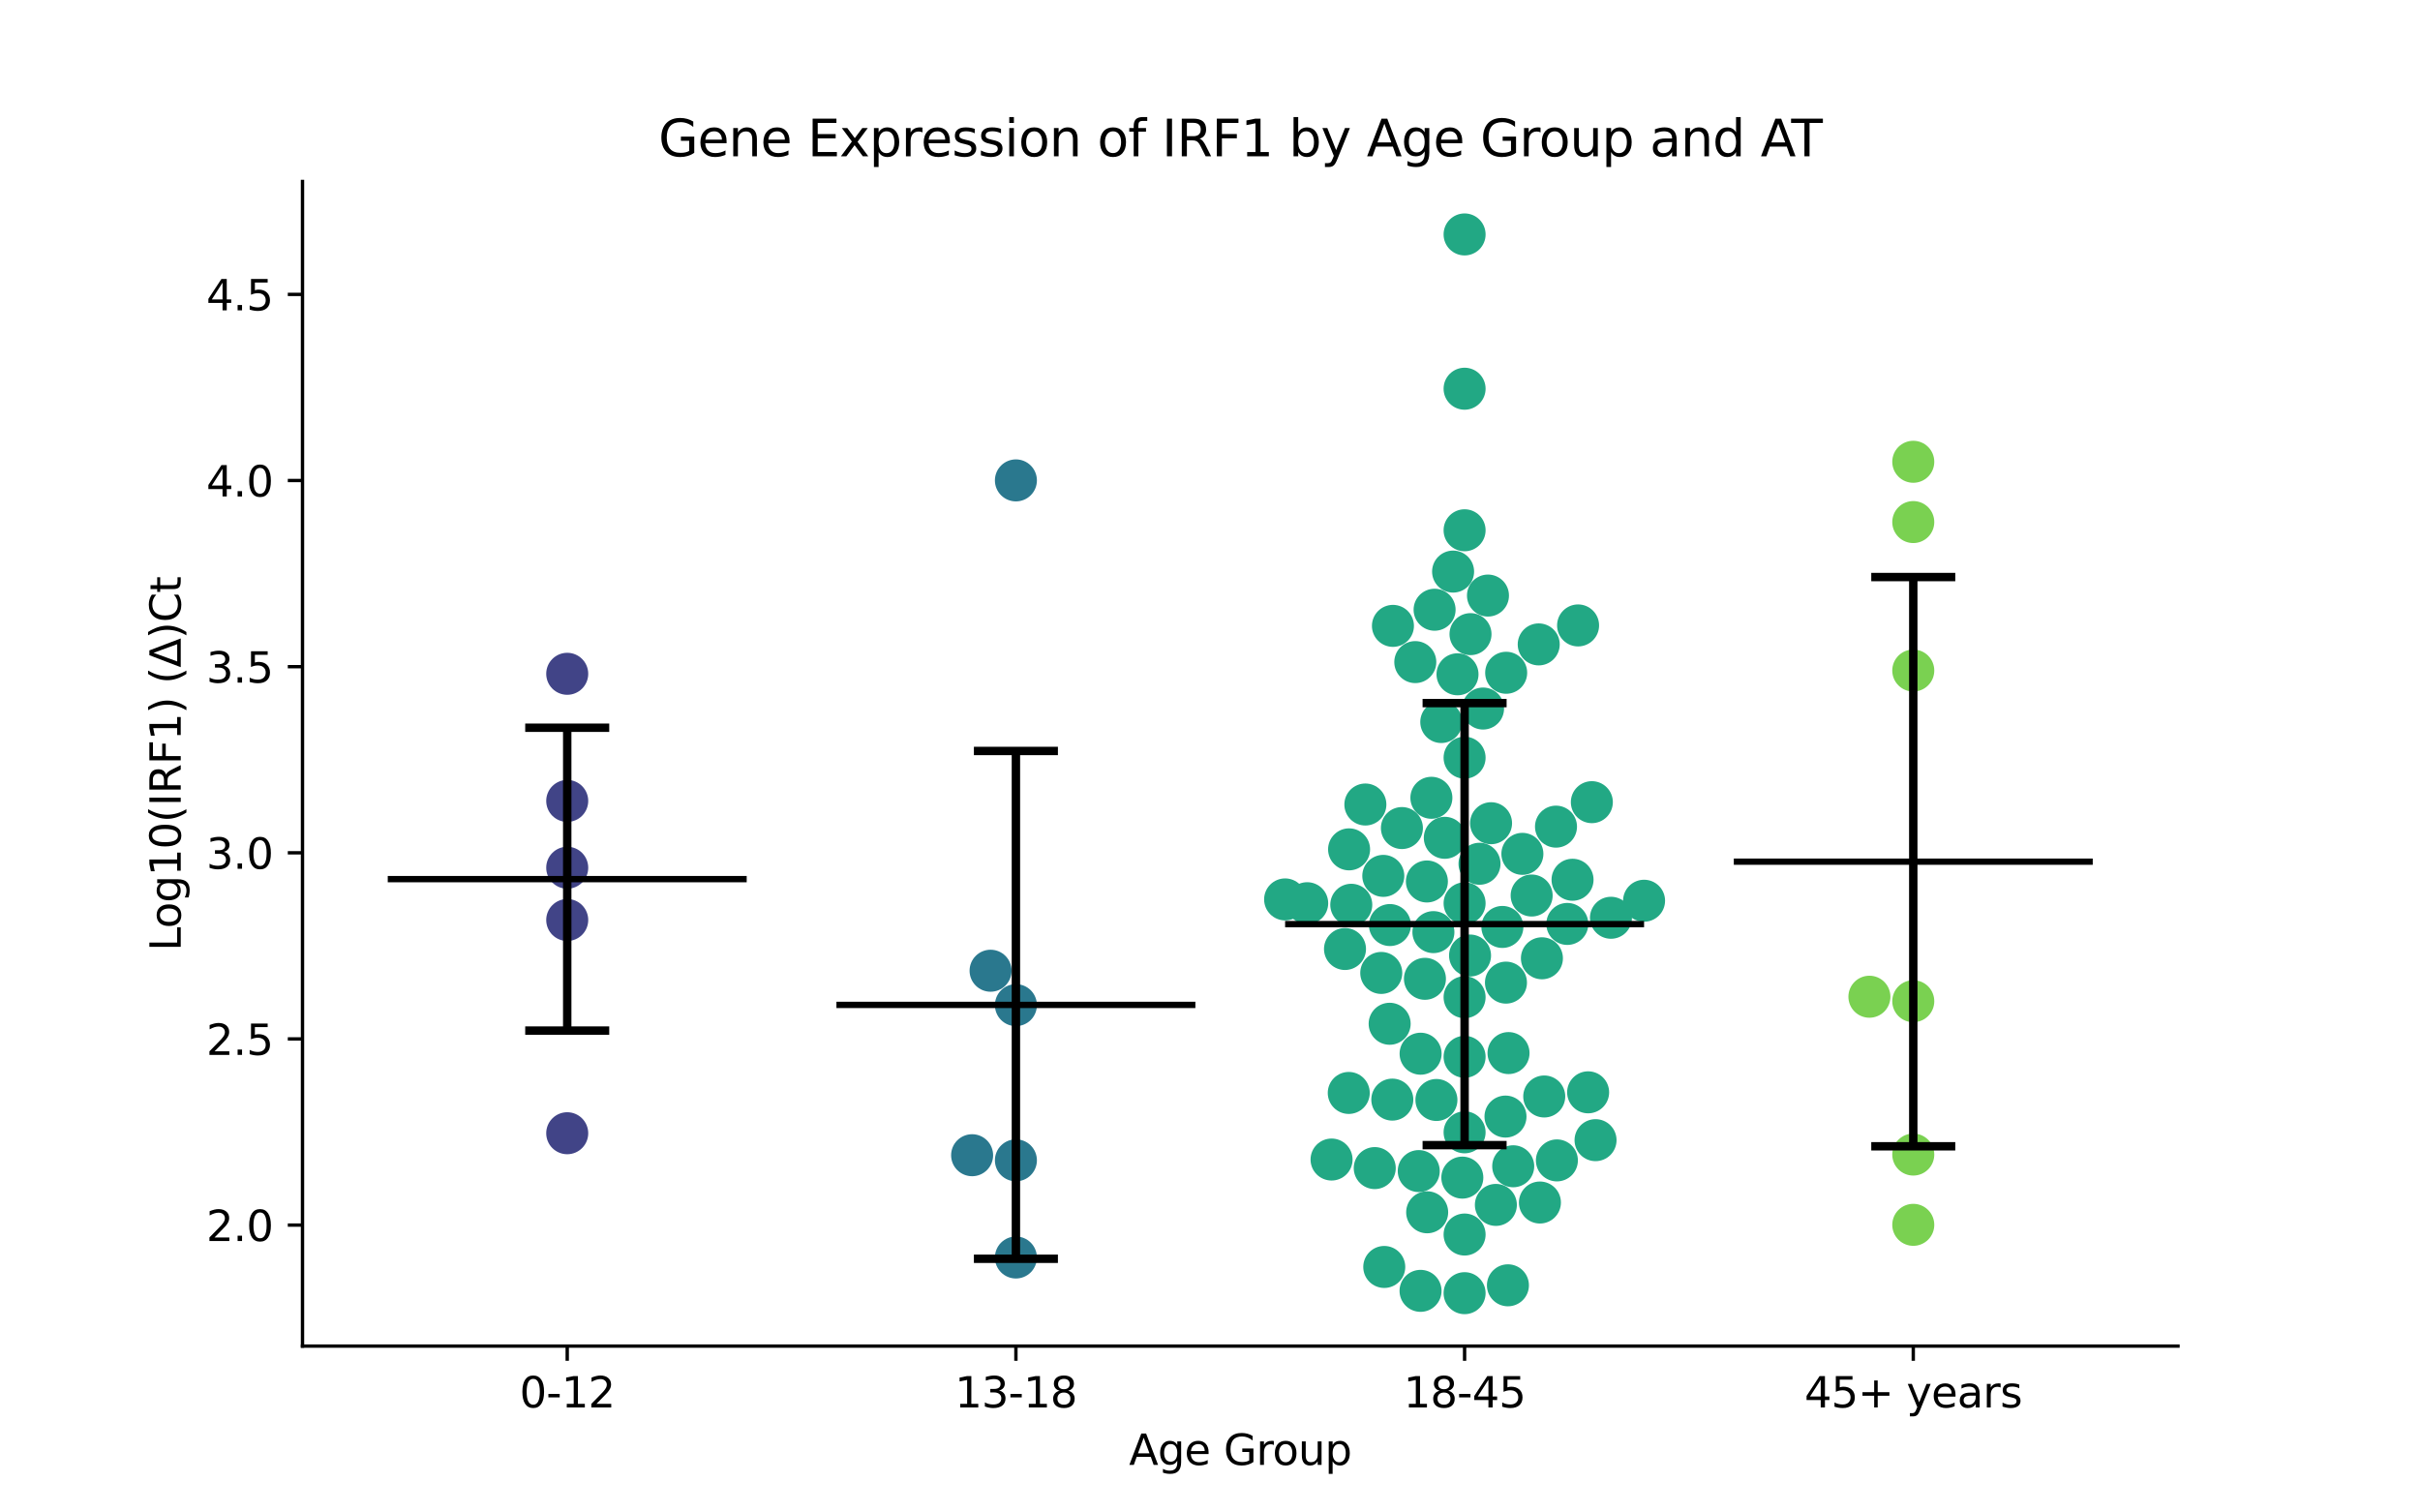 <?xml version="1.0" encoding="utf-8" standalone="no"?>
<!DOCTYPE svg PUBLIC "-//W3C//DTD SVG 1.1//EN"
  "http://www.w3.org/Graphics/SVG/1.1/DTD/svg11.dtd">
<svg xmlns:xlink="http://www.w3.org/1999/xlink" width="576pt" height="360pt" viewBox="0 0 576 360" xmlns="http://www.w3.org/2000/svg" version="1.1">
 <defs>
  <style type="text/css">*{stroke-linejoin: round; stroke-linecap: butt}</style>
 </defs>
 <g id="figure_1">
  <g id="patch_1">
   <path d="M 0 360 
L 576 360 
L 576 0 
L 0 0 
z
" style="fill: #ffffff"/>
  </g>
  <g id="axes_1">
   <g id="patch_2">
    <path d="M 72 320.4 
L 518.4 320.4 
L 518.4 43.2 
L 72 43.2 
z
" style="fill: #ffffff"/>
   </g>
   <g id="PathCollection_1">
    <defs>
     <path id="C0_0_e0b87dfd41" d="M 0 5 
C 1.326 5 2.598 4.473 3.536 3.536 
C 4.473 2.598 5 1.326 5 -0 
C 5 -1.326 4.473 -2.598 3.536 -3.536 
C 2.598 -4.473 1.326 -5 0 -5 
C -1.326 -5 -2.598 -4.473 -3.536 -3.536 
C -4.473 -2.598 -5 -1.326 -5 0 
C -5 1.326 -4.473 2.598 -3.536 3.536 
C -2.598 4.473 -1.326 5 0 5 
z
"/>
    </defs>
    <g clip-path="url(#p8a47455674)">
     <use xlink:href="#C0_0_e0b87dfd41" x="135.009" y="269.731" style="fill: #414487"/>
    </g>
    <g clip-path="url(#p8a47455674)">
     <use xlink:href="#C0_0_e0b87dfd41" x="135.009" y="160.377" style="fill: #414487"/>
    </g>
    <g clip-path="url(#p8a47455674)">
     <use xlink:href="#C0_0_e0b87dfd41" x="135.009" y="206.537" style="fill: #414487"/>
    </g>
    <g clip-path="url(#p8a47455674)">
     <use xlink:href="#C0_0_e0b87dfd41" x="135.009" y="190.635" style="fill: #414487"/>
    </g>
    <g clip-path="url(#p8a47455674)">
     <use xlink:href="#C0_0_e0b87dfd41" x="135.009" y="218.977" style="fill: #414487"/>
    </g>
   </g>
   <g id="PathCollection_2">
    <defs>
     <path id="C1_0_79797b6d73" d="M 0 5 
C 1.326 5 2.598 4.473 3.536 3.536 
C 4.473 2.598 5 1.326 5 -0 
C 5 -1.326 4.473 -2.598 3.536 -3.536 
C 2.598 -4.473 1.326 -5 0 -5 
C -1.326 -5 -2.598 -4.473 -3.536 -3.536 
C -4.473 -2.598 -5 -1.326 -5 0 
C -5 1.326 -4.473 2.598 -3.536 3.536 
C -2.598 4.473 -1.326 5 0 5 
z
"/>
    </defs>
    <g clip-path="url(#p8a47455674)">
     <use xlink:href="#C1_0_79797b6d73" x="231.38" y="274.965" style="fill: #2a788e"/>
    </g>
    <g clip-path="url(#p8a47455674)">
     <use xlink:href="#C1_0_79797b6d73" x="241.803" y="276.179" style="fill: #2a788e"/>
    </g>
    <g clip-path="url(#p8a47455674)">
     <use xlink:href="#C1_0_79797b6d73" x="241.803" y="114.344" style="fill: #2a788e"/>
    </g>
    <g clip-path="url(#p8a47455674)">
     <use xlink:href="#C1_0_79797b6d73" x="235.774" y="231.053" style="fill: #2a788e"/>
    </g>
    <g clip-path="url(#p8a47455674)">
     <use xlink:href="#C1_0_79797b6d73" x="241.803" y="239.24" style="fill: #2a788e"/>
    </g>
    <g clip-path="url(#p8a47455674)">
     <use xlink:href="#C1_0_79797b6d73" x="241.803" y="299.309" style="fill: #2a788e"/>
    </g>
   </g>
   <g id="PathCollection_3">
    <defs>
     <path id="C2_0_fc72596d17" d="M 0 5 
C 1.326 5 2.598 4.473 3.536 3.536 
C 4.473 2.598 5 1.326 5 -0 
C 5 -1.326 4.473 -2.598 3.536 -3.536 
C 2.598 -4.473 1.326 -5 0 -5 
C -1.326 -5 -2.598 -4.473 -3.536 -3.536 
C -4.473 -2.598 -5 -1.326 -5 0 
C -5 1.326 -4.473 2.598 -3.536 3.536 
C -2.598 4.473 -1.326 5 0 5 
z
"/>
    </defs>
    <g clip-path="url(#p8a47455674)">
     <use xlink:href="#C2_0_fc72596d17" x="354.161" y="141.754" style="fill: #22a884"/>
    </g>
    <g clip-path="url(#p8a47455674)">
     <use xlink:href="#C2_0_fc72596d17" x="375.61" y="148.864" style="fill: #22a884"/>
    </g>
    <g clip-path="url(#p8a47455674)">
     <use xlink:href="#C2_0_fc72596d17" x="378.886" y="190.93" style="fill: #22a884"/>
    </g>
    <g clip-path="url(#p8a47455674)">
     <use xlink:href="#C2_0_fc72596d17" x="383.434" y="218.448" style="fill: #22a884"/>
    </g>
    <g clip-path="url(#p8a47455674)">
     <use xlink:href="#C2_0_fc72596d17" x="358.332" y="265.767" style="fill: #22a884"/>
    </g>
    <g clip-path="url(#p8a47455674)">
     <use xlink:href="#C2_0_fc72596d17" x="321.626" y="215.355" style="fill: #22a884"/>
    </g>
    <g clip-path="url(#p8a47455674)">
     <use xlink:href="#C2_0_fc72596d17" x="341.174" y="221.864" style="fill: #22a884"/>
    </g>
    <g clip-path="url(#p8a47455674)">
     <use xlink:href="#C2_0_fc72596d17" x="346.911" y="160.493" style="fill: #22a884"/>
    </g>
    <g clip-path="url(#p8a47455674)">
     <use xlink:href="#C2_0_fc72596d17" x="331.393" y="261.729" style="fill: #22a884"/>
    </g>
    <g clip-path="url(#p8a47455674)">
     <use xlink:href="#C2_0_fc72596d17" x="321.027" y="260.14" style="fill: #22a884"/>
    </g>
    <g clip-path="url(#p8a47455674)">
     <use xlink:href="#C2_0_fc72596d17" x="348.597" y="180.344" style="fill: #22a884"/>
    </g>
    <g clip-path="url(#p8a47455674)">
     <use xlink:href="#C2_0_fc72596d17" x="379.766" y="271.38" style="fill: #22a884"/>
    </g>
    <g clip-path="url(#p8a47455674)">
     <use xlink:href="#C2_0_fc72596d17" x="378.001" y="259.993" style="fill: #22a884"/>
    </g>
    <g clip-path="url(#p8a47455674)">
     <use xlink:href="#C2_0_fc72596d17" x="360.169" y="277.596" style="fill: #22a884"/>
    </g>
    <g clip-path="url(#p8a47455674)">
     <use xlink:href="#C2_0_fc72596d17" x="336.863" y="157.593" style="fill: #22a884"/>
    </g>
    <g clip-path="url(#p8a47455674)">
     <use xlink:href="#C2_0_fc72596d17" x="321.104" y="202.163" style="fill: #22a884"/>
    </g>
    <g clip-path="url(#p8a47455674)">
     <use xlink:href="#C2_0_fc72596d17" x="329.247" y="208.476" style="fill: #22a884"/>
    </g>
    <g clip-path="url(#p8a47455674)">
     <use xlink:href="#C2_0_fc72596d17" x="348.597" y="293.842" style="fill: #22a884"/>
    </g>
    <g clip-path="url(#p8a47455674)">
     <use xlink:href="#C2_0_fc72596d17" x="348.597" y="251.543" style="fill: #22a884"/>
    </g>
    <g clip-path="url(#p8a47455674)">
     <use xlink:href="#C2_0_fc72596d17" x="349.895" y="227.433" style="fill: #22a884"/>
    </g>
    <g clip-path="url(#p8a47455674)">
     <use xlink:href="#C2_0_fc72596d17" x="345.86" y="136.05" style="fill: #22a884"/>
    </g>
    <g clip-path="url(#p8a47455674)">
     <use xlink:href="#C2_0_fc72596d17" x="348.058" y="280.296" style="fill: #22a884"/>
    </g>
    <g clip-path="url(#p8a47455674)">
     <use xlink:href="#C2_0_fc72596d17" x="316.933" y="275.993" style="fill: #22a884"/>
    </g>
    <g clip-path="url(#p8a47455674)">
     <use xlink:href="#C2_0_fc72596d17" x="362.352" y="203.233" style="fill: #22a884"/>
    </g>
    <g clip-path="url(#p8a47455674)">
     <use xlink:href="#C2_0_fc72596d17" x="352.148" y="205.591" style="fill: #22a884"/>
    </g>
    <g clip-path="url(#p8a47455674)">
     <use xlink:href="#C2_0_fc72596d17" x="330.824" y="220.179" style="fill: #22a884"/>
    </g>
    <g clip-path="url(#p8a47455674)">
     <use xlink:href="#C2_0_fc72596d17" x="348.597" y="92.523" style="fill: #22a884"/>
    </g>
    <g clip-path="url(#p8a47455674)">
     <use xlink:href="#C2_0_fc72596d17" x="367.002" y="228.091" style="fill: #22a884"/>
    </g>
    <g clip-path="url(#p8a47455674)">
     <use xlink:href="#C2_0_fc72596d17" x="358.444" y="233.884" style="fill: #22a884"/>
    </g>
    <g clip-path="url(#p8a47455674)">
     <use xlink:href="#C2_0_fc72596d17" x="364.559" y="213.15" style="fill: #22a884"/>
    </g>
    <g clip-path="url(#p8a47455674)">
     <use xlink:href="#C2_0_fc72596d17" x="348.597" y="55.8" style="fill: #22a884"/>
    </g>
    <g clip-path="url(#p8a47455674)">
     <use xlink:href="#C2_0_fc72596d17" x="311.134" y="214.981" style="fill: #22a884"/>
    </g>
    <g clip-path="url(#p8a47455674)">
     <use xlink:href="#C2_0_fc72596d17" x="338.126" y="250.803" style="fill: #22a884"/>
    </g>
    <g clip-path="url(#p8a47455674)">
     <use xlink:href="#C2_0_fc72596d17" x="305.879" y="214.078" style="fill: #22a884"/>
    </g>
    <g clip-path="url(#p8a47455674)">
     <use xlink:href="#C2_0_fc72596d17" x="357.591" y="220.631" style="fill: #22a884"/>
    </g>
    <g clip-path="url(#p8a47455674)">
     <use xlink:href="#C2_0_fc72596d17" x="339.158" y="232.977" style="fill: #22a884"/>
    </g>
    <g clip-path="url(#p8a47455674)">
     <use xlink:href="#C2_0_fc72596d17" x="366.526" y="286.223" style="fill: #22a884"/>
    </g>
    <g clip-path="url(#p8a47455674)">
     <use xlink:href="#C2_0_fc72596d17" x="358.912" y="305.928" style="fill: #22a884"/>
    </g>
    <g clip-path="url(#p8a47455674)">
     <use xlink:href="#C2_0_fc72596d17" x="373.047" y="219.914" style="fill: #22a884"/>
    </g>
    <g clip-path="url(#p8a47455674)">
     <use xlink:href="#C2_0_fc72596d17" x="329.477" y="301.56" style="fill: #22a884"/>
    </g>
    <g clip-path="url(#p8a47455674)">
     <use xlink:href="#C2_0_fc72596d17" x="330.76" y="243.676" style="fill: #22a884"/>
    </g>
    <g clip-path="url(#p8a47455674)">
     <use xlink:href="#C2_0_fc72596d17" x="391.315" y="214.394" style="fill: #22a884"/>
    </g>
    <g clip-path="url(#p8a47455674)">
     <use xlink:href="#C2_0_fc72596d17" x="374.292" y="209.398" style="fill: #22a884"/>
    </g>
    <g clip-path="url(#p8a47455674)">
     <use xlink:href="#C2_0_fc72596d17" x="338.113" y="307.247" style="fill: #22a884"/>
    </g>
    <g clip-path="url(#p8a47455674)">
     <use xlink:href="#C2_0_fc72596d17" x="348.597" y="307.8" style="fill: #22a884"/>
    </g>
    <g clip-path="url(#p8a47455674)">
     <use xlink:href="#C2_0_fc72596d17" x="352.991" y="168.646" style="fill: #22a884"/>
    </g>
    <g clip-path="url(#p8a47455674)">
     <use xlink:href="#C2_0_fc72596d17" x="331.542" y="148.971" style="fill: #22a884"/>
    </g>
    <g clip-path="url(#p8a47455674)">
     <use xlink:href="#C2_0_fc72596d17" x="339.689" y="288.548" style="fill: #22a884"/>
    </g>
    <g clip-path="url(#p8a47455674)">
     <use xlink:href="#C2_0_fc72596d17" x="359.055" y="250.653" style="fill: #22a884"/>
    </g>
    <g clip-path="url(#p8a47455674)">
     <use xlink:href="#C2_0_fc72596d17" x="337.686" y="278.741" style="fill: #22a884"/>
    </g>
    <g clip-path="url(#p8a47455674)">
     <use xlink:href="#C2_0_fc72596d17" x="341.893" y="261.817" style="fill: #22a884"/>
    </g>
    <g clip-path="url(#p8a47455674)">
     <use xlink:href="#C2_0_fc72596d17" x="370.567" y="276.2" style="fill: #22a884"/>
    </g>
    <g clip-path="url(#p8a47455674)">
     <use xlink:href="#C2_0_fc72596d17" x="367.553" y="260.983" style="fill: #22a884"/>
    </g>
    <g clip-path="url(#p8a47455674)">
     <use xlink:href="#C2_0_fc72596d17" x="320.132" y="225.88" style="fill: #22a884"/>
    </g>
    <g clip-path="url(#p8a47455674)">
     <use xlink:href="#C2_0_fc72596d17" x="366.241" y="153.379" style="fill: #22a884"/>
    </g>
    <g clip-path="url(#p8a47455674)">
     <use xlink:href="#C2_0_fc72596d17" x="358.495" y="160.131" style="fill: #22a884"/>
    </g>
    <g clip-path="url(#p8a47455674)">
     <use xlink:href="#C2_0_fc72596d17" x="354.895" y="195.94" style="fill: #22a884"/>
    </g>
    <g clip-path="url(#p8a47455674)">
     <use xlink:href="#C2_0_fc72596d17" x="348.597" y="237.356" style="fill: #22a884"/>
    </g>
    <g clip-path="url(#p8a47455674)">
     <use xlink:href="#C2_0_fc72596d17" x="356.042" y="286.791" style="fill: #22a884"/>
    </g>
    <g clip-path="url(#p8a47455674)">
     <use xlink:href="#C2_0_fc72596d17" x="339.624" y="209.809" style="fill: #22a884"/>
    </g>
    <g clip-path="url(#p8a47455674)">
     <use xlink:href="#C2_0_fc72596d17" x="370.353" y="196.757" style="fill: #22a884"/>
    </g>
    <g clip-path="url(#p8a47455674)">
     <use xlink:href="#C2_0_fc72596d17" x="343.89" y="199.415" style="fill: #22a884"/>
    </g>
    <g clip-path="url(#p8a47455674)">
     <use xlink:href="#C2_0_fc72596d17" x="340.694" y="189.89" style="fill: #22a884"/>
    </g>
    <g clip-path="url(#p8a47455674)">
     <use xlink:href="#C2_0_fc72596d17" x="341.458" y="145.129" style="fill: #22a884"/>
    </g>
    <g clip-path="url(#p8a47455674)">
     <use xlink:href="#C2_0_fc72596d17" x="348.597" y="269.513" style="fill: #22a884"/>
    </g>
    <g clip-path="url(#p8a47455674)">
     <use xlink:href="#C2_0_fc72596d17" x="327.213" y="278.027" style="fill: #22a884"/>
    </g>
    <g clip-path="url(#p8a47455674)">
     <use xlink:href="#C2_0_fc72596d17" x="348.597" y="215.002" style="fill: #22a884"/>
    </g>
    <g clip-path="url(#p8a47455674)">
     <use xlink:href="#C2_0_fc72596d17" x="343.046" y="171.856" style="fill: #22a884"/>
    </g>
    <g clip-path="url(#p8a47455674)">
     <use xlink:href="#C2_0_fc72596d17" x="333.677" y="197.092" style="fill: #22a884"/>
    </g>
    <g clip-path="url(#p8a47455674)">
     <use xlink:href="#C2_0_fc72596d17" x="328.761" y="231.578" style="fill: #22a884"/>
    </g>
    <g clip-path="url(#p8a47455674)">
     <use xlink:href="#C2_0_fc72596d17" x="324.981" y="191.488" style="fill: #22a884"/>
    </g>
    <g clip-path="url(#p8a47455674)">
     <use xlink:href="#C2_0_fc72596d17" x="348.597" y="126.216" style="fill: #22a884"/>
    </g>
    <g clip-path="url(#p8a47455674)">
     <use xlink:href="#C2_0_fc72596d17" x="350.005" y="150.937" style="fill: #22a884"/>
    </g>
   </g>
   <g id="PathCollection_4">
    <defs>
     <path id="C3_0_0ef26c5d76" d="M 0 5 
C 1.326 5 2.598 4.473 3.536 3.536 
C 4.473 2.598 5 1.326 5 -0 
C 5 -1.326 4.473 -2.598 3.536 -3.536 
C 2.598 -4.473 1.326 -5 0 -5 
C -1.326 -5 -2.598 -4.473 -3.536 -3.536 
C -4.473 -2.598 -5 -1.326 -5 0 
C -5 1.326 -4.473 2.598 -3.536 3.536 
C -2.598 4.473 -1.326 5 0 5 
z
"/>
    </defs>
    <g clip-path="url(#p8a47455674)">
     <use xlink:href="#C3_0_0ef26c5d76" x="455.391" y="291.535" style="fill: #7ad151"/>
    </g>
    <g clip-path="url(#p8a47455674)">
     <use xlink:href="#C3_0_0ef26c5d76" x="455.391" y="124.262" style="fill: #7ad151"/>
    </g>
    <g clip-path="url(#p8a47455674)">
     <use xlink:href="#C3_0_0ef26c5d76" x="455.391" y="109.913" style="fill: #7ad151"/>
    </g>
    <g clip-path="url(#p8a47455674)">
     <use xlink:href="#C3_0_0ef26c5d76" x="455.391" y="238.308" style="fill: #7ad151"/>
    </g>
    <g clip-path="url(#p8a47455674)">
     <use xlink:href="#C3_0_0ef26c5d76" x="455.391" y="274.808" style="fill: #7ad151"/>
    </g>
    <g clip-path="url(#p8a47455674)">
     <use xlink:href="#C3_0_0ef26c5d76" x="455.391" y="159.6" style="fill: #7ad151"/>
    </g>
    <g clip-path="url(#p8a47455674)">
     <use xlink:href="#C3_0_0ef26c5d76" x="444.951" y="237.24" style="fill: #7ad151"/>
    </g>
   </g>
   <g id="matplotlib.axis_1">
    <g id="xtick_1">
     <g id="line2d_1">
      <defs>
       <path id="m2176948b19" d="M 0 0 
L 0 3.5 
" style="stroke: #000000; stroke-width: 0.8"/>
      </defs>
      <g>
       <use xlink:href="#m2176948b19" x="135.009" y="320.4" style="stroke: #000000; stroke-width: 0.8"/>
      </g>
     </g>
     <g id="text_1">
      <!-- 0-12 -->
      <g transform="translate(123.661 334.998) scale(0.1 -0.1)">
       <defs>
        <path id="DejaVuSans-30" d="M 2034 4250 
Q 1547 4250 1301 3770 
Q 1056 3291 1056 2328 
Q 1056 1369 1301 889 
Q 1547 409 2034 409 
Q 2525 409 2770 889 
Q 3016 1369 3016 2328 
Q 3016 3291 2770 3770 
Q 2525 4250 2034 4250 
z
M 2034 4750 
Q 2819 4750 3233 4129 
Q 3647 3509 3647 2328 
Q 3647 1150 3233 529 
Q 2819 -91 2034 -91 
Q 1250 -91 836 529 
Q 422 1150 422 2328 
Q 422 3509 836 4129 
Q 1250 4750 2034 4750 
z
" transform="scale(0.016)"/>
        <path id="DejaVuSans-2d" d="M 313 2009 
L 1997 2009 
L 1997 1497 
L 313 1497 
L 313 2009 
z
" transform="scale(0.016)"/>
        <path id="DejaVuSans-31" d="M 794 531 
L 1825 531 
L 1825 4091 
L 703 3866 
L 703 4441 
L 1819 4666 
L 2450 4666 
L 2450 531 
L 3481 531 
L 3481 0 
L 794 0 
L 794 531 
z
" transform="scale(0.016)"/>
        <path id="DejaVuSans-32" d="M 1228 531 
L 3431 531 
L 3431 0 
L 469 0 
L 469 531 
Q 828 903 1448 1529 
Q 2069 2156 2228 2338 
Q 2531 2678 2651 2914 
Q 2772 3150 2772 3378 
Q 2772 3750 2511 3984 
Q 2250 4219 1831 4219 
Q 1534 4219 1204 4116 
Q 875 4013 500 3803 
L 500 4441 
Q 881 4594 1212 4672 
Q 1544 4750 1819 4750 
Q 2544 4750 2975 4387 
Q 3406 4025 3406 3419 
Q 3406 3131 3298 2873 
Q 3191 2616 2906 2266 
Q 2828 2175 2409 1742 
Q 1991 1309 1228 531 
z
" transform="scale(0.016)"/>
       </defs>
       <use xlink:href="#DejaVuSans-30"/>
       <use xlink:href="#DejaVuSans-2d" x="63.623"/>
       <use xlink:href="#DejaVuSans-31" x="99.707"/>
       <use xlink:href="#DejaVuSans-32" x="163.33"/>
      </g>
     </g>
    </g>
    <g id="xtick_2">
     <g id="line2d_2">
      <g>
       <use xlink:href="#m2176948b19" x="241.803" y="320.4" style="stroke: #000000; stroke-width: 0.8"/>
      </g>
     </g>
     <g id="text_2">
      <!-- 13-18 -->
      <g transform="translate(227.274 334.998) scale(0.1 -0.1)">
       <defs>
        <path id="DejaVuSans-33" d="M 2597 2516 
Q 3050 2419 3304 2112 
Q 3559 1806 3559 1356 
Q 3559 666 3084 287 
Q 2609 -91 1734 -91 
Q 1441 -91 1130 -33 
Q 819 25 488 141 
L 488 750 
Q 750 597 1062 519 
Q 1375 441 1716 441 
Q 2309 441 2620 675 
Q 2931 909 2931 1356 
Q 2931 1769 2642 2001 
Q 2353 2234 1838 2234 
L 1294 2234 
L 1294 2753 
L 1863 2753 
Q 2328 2753 2575 2939 
Q 2822 3125 2822 3475 
Q 2822 3834 2567 4026 
Q 2313 4219 1838 4219 
Q 1578 4219 1281 4162 
Q 984 4106 628 3988 
L 628 4550 
Q 988 4650 1302 4700 
Q 1616 4750 1894 4750 
Q 2613 4750 3031 4423 
Q 3450 4097 3450 3541 
Q 3450 3153 3228 2886 
Q 3006 2619 2597 2516 
z
" transform="scale(0.016)"/>
        <path id="DejaVuSans-38" d="M 2034 2216 
Q 1584 2216 1326 1975 
Q 1069 1734 1069 1313 
Q 1069 891 1326 650 
Q 1584 409 2034 409 
Q 2484 409 2743 651 
Q 3003 894 3003 1313 
Q 3003 1734 2745 1975 
Q 2488 2216 2034 2216 
z
M 1403 2484 
Q 997 2584 770 2862 
Q 544 3141 544 3541 
Q 544 4100 942 4425 
Q 1341 4750 2034 4750 
Q 2731 4750 3128 4425 
Q 3525 4100 3525 3541 
Q 3525 3141 3298 2862 
Q 3072 2584 2669 2484 
Q 3125 2378 3379 2068 
Q 3634 1759 3634 1313 
Q 3634 634 3220 271 
Q 2806 -91 2034 -91 
Q 1263 -91 848 271 
Q 434 634 434 1313 
Q 434 1759 690 2068 
Q 947 2378 1403 2484 
z
M 1172 3481 
Q 1172 3119 1398 2916 
Q 1625 2713 2034 2713 
Q 2441 2713 2670 2916 
Q 2900 3119 2900 3481 
Q 2900 3844 2670 4047 
Q 2441 4250 2034 4250 
Q 1625 4250 1398 4047 
Q 1172 3844 1172 3481 
z
" transform="scale(0.016)"/>
       </defs>
       <use xlink:href="#DejaVuSans-31"/>
       <use xlink:href="#DejaVuSans-33" x="63.623"/>
       <use xlink:href="#DejaVuSans-2d" x="127.246"/>
       <use xlink:href="#DejaVuSans-31" x="163.33"/>
       <use xlink:href="#DejaVuSans-38" x="226.953"/>
      </g>
     </g>
    </g>
    <g id="xtick_3">
     <g id="line2d_3">
      <g>
       <use xlink:href="#m2176948b19" x="348.597" y="320.4" style="stroke: #000000; stroke-width: 0.8"/>
      </g>
     </g>
     <g id="text_3">
      <!-- 18-45 -->
      <g transform="translate(334.068 334.998) scale(0.1 -0.1)">
       <defs>
        <path id="DejaVuSans-34" d="M 2419 4116 
L 825 1625 
L 2419 1625 
L 2419 4116 
z
M 2253 4666 
L 3047 4666 
L 3047 1625 
L 3713 1625 
L 3713 1100 
L 3047 1100 
L 3047 0 
L 2419 0 
L 2419 1100 
L 313 1100 
L 313 1709 
L 2253 4666 
z
" transform="scale(0.016)"/>
        <path id="DejaVuSans-35" d="M 691 4666 
L 3169 4666 
L 3169 4134 
L 1269 4134 
L 1269 2991 
Q 1406 3038 1543 3061 
Q 1681 3084 1819 3084 
Q 2600 3084 3056 2656 
Q 3513 2228 3513 1497 
Q 3513 744 3044 326 
Q 2575 -91 1722 -91 
Q 1428 -91 1123 -41 
Q 819 9 494 109 
L 494 744 
Q 775 591 1075 516 
Q 1375 441 1709 441 
Q 2250 441 2565 725 
Q 2881 1009 2881 1497 
Q 2881 1984 2565 2268 
Q 2250 2553 1709 2553 
Q 1456 2553 1204 2497 
Q 953 2441 691 2322 
L 691 4666 
z
" transform="scale(0.016)"/>
       </defs>
       <use xlink:href="#DejaVuSans-31"/>
       <use xlink:href="#DejaVuSans-38" x="63.623"/>
       <use xlink:href="#DejaVuSans-2d" x="127.246"/>
       <use xlink:href="#DejaVuSans-34" x="163.33"/>
       <use xlink:href="#DejaVuSans-35" x="226.953"/>
      </g>
     </g>
    </g>
    <g id="xtick_4">
     <g id="line2d_4">
      <g>
       <use xlink:href="#m2176948b19" x="455.391" y="320.4" style="stroke: #000000; stroke-width: 0.8"/>
      </g>
     </g>
     <g id="text_4">
      <!-- 45+ years -->
      <g transform="translate(429.49 334.998) scale(0.1 -0.1)">
       <defs>
        <path id="DejaVuSans-2b" d="M 2944 4013 
L 2944 2272 
L 4684 2272 
L 4684 1741 
L 2944 1741 
L 2944 0 
L 2419 0 
L 2419 1741 
L 678 1741 
L 678 2272 
L 2419 2272 
L 2419 4013 
L 2944 4013 
z
" transform="scale(0.016)"/>
        <path id="DejaVuSans-20" transform="scale(0.016)"/>
        <path id="DejaVuSans-79" d="M 2059 -325 
Q 1816 -950 1584 -1140 
Q 1353 -1331 966 -1331 
L 506 -1331 
L 506 -850 
L 844 -850 
Q 1081 -850 1212 -737 
Q 1344 -625 1503 -206 
L 1606 56 
L 191 3500 
L 800 3500 
L 1894 763 
L 2988 3500 
L 3597 3500 
L 2059 -325 
z
" transform="scale(0.016)"/>
        <path id="DejaVuSans-65" d="M 3597 1894 
L 3597 1613 
L 953 1613 
Q 991 1019 1311 708 
Q 1631 397 2203 397 
Q 2534 397 2845 478 
Q 3156 559 3463 722 
L 3463 178 
Q 3153 47 2828 -22 
Q 2503 -91 2169 -91 
Q 1331 -91 842 396 
Q 353 884 353 1716 
Q 353 2575 817 3079 
Q 1281 3584 2069 3584 
Q 2775 3584 3186 3129 
Q 3597 2675 3597 1894 
z
M 3022 2063 
Q 3016 2534 2758 2815 
Q 2500 3097 2075 3097 
Q 1594 3097 1305 2825 
Q 1016 2553 972 2059 
L 3022 2063 
z
" transform="scale(0.016)"/>
        <path id="DejaVuSans-61" d="M 2194 1759 
Q 1497 1759 1228 1600 
Q 959 1441 959 1056 
Q 959 750 1161 570 
Q 1363 391 1709 391 
Q 2188 391 2477 730 
Q 2766 1069 2766 1631 
L 2766 1759 
L 2194 1759 
z
M 3341 1997 
L 3341 0 
L 2766 0 
L 2766 531 
Q 2569 213 2275 61 
Q 1981 -91 1556 -91 
Q 1019 -91 701 211 
Q 384 513 384 1019 
Q 384 1609 779 1909 
Q 1175 2209 1959 2209 
L 2766 2209 
L 2766 2266 
Q 2766 2663 2505 2880 
Q 2244 3097 1772 3097 
Q 1472 3097 1187 3025 
Q 903 2953 641 2809 
L 641 3341 
Q 956 3463 1253 3523 
Q 1550 3584 1831 3584 
Q 2591 3584 2966 3190 
Q 3341 2797 3341 1997 
z
" transform="scale(0.016)"/>
        <path id="DejaVuSans-72" d="M 2631 2963 
Q 2534 3019 2420 3045 
Q 2306 3072 2169 3072 
Q 1681 3072 1420 2755 
Q 1159 2438 1159 1844 
L 1159 0 
L 581 0 
L 581 3500 
L 1159 3500 
L 1159 2956 
Q 1341 3275 1631 3429 
Q 1922 3584 2338 3584 
Q 2397 3584 2469 3576 
Q 2541 3569 2628 3553 
L 2631 2963 
z
" transform="scale(0.016)"/>
        <path id="DejaVuSans-73" d="M 2834 3397 
L 2834 2853 
Q 2591 2978 2328 3040 
Q 2066 3103 1784 3103 
Q 1356 3103 1142 2972 
Q 928 2841 928 2578 
Q 928 2378 1081 2264 
Q 1234 2150 1697 2047 
L 1894 2003 
Q 2506 1872 2764 1633 
Q 3022 1394 3022 966 
Q 3022 478 2636 193 
Q 2250 -91 1575 -91 
Q 1294 -91 989 -36 
Q 684 19 347 128 
L 347 722 
Q 666 556 975 473 
Q 1284 391 1588 391 
Q 1994 391 2212 530 
Q 2431 669 2431 922 
Q 2431 1156 2273 1281 
Q 2116 1406 1581 1522 
L 1381 1569 
Q 847 1681 609 1914 
Q 372 2147 372 2553 
Q 372 3047 722 3315 
Q 1072 3584 1716 3584 
Q 2034 3584 2315 3537 
Q 2597 3491 2834 3397 
z
" transform="scale(0.016)"/>
       </defs>
       <use xlink:href="#DejaVuSans-34"/>
       <use xlink:href="#DejaVuSans-35" x="63.623"/>
       <use xlink:href="#DejaVuSans-2b" x="127.246"/>
       <use xlink:href="#DejaVuSans-20" x="211.035"/>
       <use xlink:href="#DejaVuSans-79" x="242.822"/>
       <use xlink:href="#DejaVuSans-65" x="302.002"/>
       <use xlink:href="#DejaVuSans-61" x="363.525"/>
       <use xlink:href="#DejaVuSans-72" x="424.805"/>
       <use xlink:href="#DejaVuSans-73" x="465.918"/>
      </g>
     </g>
    </g>
    <g id="text_5">
     <!-- Age Group -->
     <g transform="translate(268.72 348.677) scale(0.1 -0.1)">
      <defs>
       <path id="DejaVuSans-41" d="M 2188 4044 
L 1331 1722 
L 3047 1722 
L 2188 4044 
z
M 1831 4666 
L 2547 4666 
L 4325 0 
L 3669 0 
L 3244 1197 
L 1141 1197 
L 716 0 
L 50 0 
L 1831 4666 
z
" transform="scale(0.016)"/>
       <path id="DejaVuSans-67" d="M 2906 1791 
Q 2906 2416 2648 2759 
Q 2391 3103 1925 3103 
Q 1463 3103 1205 2759 
Q 947 2416 947 1791 
Q 947 1169 1205 825 
Q 1463 481 1925 481 
Q 2391 481 2648 825 
Q 2906 1169 2906 1791 
z
M 3481 434 
Q 3481 -459 3084 -895 
Q 2688 -1331 1869 -1331 
Q 1566 -1331 1297 -1286 
Q 1028 -1241 775 -1147 
L 775 -588 
Q 1028 -725 1275 -790 
Q 1522 -856 1778 -856 
Q 2344 -856 2625 -561 
Q 2906 -266 2906 331 
L 2906 616 
Q 2728 306 2450 153 
Q 2172 0 1784 0 
Q 1141 0 747 490 
Q 353 981 353 1791 
Q 353 2603 747 3093 
Q 1141 3584 1784 3584 
Q 2172 3584 2450 3431 
Q 2728 3278 2906 2969 
L 2906 3500 
L 3481 3500 
L 3481 434 
z
" transform="scale(0.016)"/>
       <path id="DejaVuSans-47" d="M 3809 666 
L 3809 1919 
L 2778 1919 
L 2778 2438 
L 4434 2438 
L 4434 434 
Q 4069 175 3628 42 
Q 3188 -91 2688 -91 
Q 1594 -91 976 548 
Q 359 1188 359 2328 
Q 359 3472 976 4111 
Q 1594 4750 2688 4750 
Q 3144 4750 3555 4637 
Q 3966 4525 4313 4306 
L 4313 3634 
Q 3963 3931 3569 4081 
Q 3175 4231 2741 4231 
Q 1884 4231 1454 3753 
Q 1025 3275 1025 2328 
Q 1025 1384 1454 906 
Q 1884 428 2741 428 
Q 3075 428 3337 486 
Q 3600 544 3809 666 
z
" transform="scale(0.016)"/>
       <path id="DejaVuSans-6f" d="M 1959 3097 
Q 1497 3097 1228 2736 
Q 959 2375 959 1747 
Q 959 1119 1226 758 
Q 1494 397 1959 397 
Q 2419 397 2687 759 
Q 2956 1122 2956 1747 
Q 2956 2369 2687 2733 
Q 2419 3097 1959 3097 
z
M 1959 3584 
Q 2709 3584 3137 3096 
Q 3566 2609 3566 1747 
Q 3566 888 3137 398 
Q 2709 -91 1959 -91 
Q 1206 -91 779 398 
Q 353 888 353 1747 
Q 353 2609 779 3096 
Q 1206 3584 1959 3584 
z
" transform="scale(0.016)"/>
       <path id="DejaVuSans-75" d="M 544 1381 
L 544 3500 
L 1119 3500 
L 1119 1403 
Q 1119 906 1312 657 
Q 1506 409 1894 409 
Q 2359 409 2629 706 
Q 2900 1003 2900 1516 
L 2900 3500 
L 3475 3500 
L 3475 0 
L 2900 0 
L 2900 538 
Q 2691 219 2414 64 
Q 2138 -91 1772 -91 
Q 1169 -91 856 284 
Q 544 659 544 1381 
z
M 1991 3584 
L 1991 3584 
z
" transform="scale(0.016)"/>
       <path id="DejaVuSans-70" d="M 1159 525 
L 1159 -1331 
L 581 -1331 
L 581 3500 
L 1159 3500 
L 1159 2969 
Q 1341 3281 1617 3432 
Q 1894 3584 2278 3584 
Q 2916 3584 3314 3078 
Q 3713 2572 3713 1747 
Q 3713 922 3314 415 
Q 2916 -91 2278 -91 
Q 1894 -91 1617 61 
Q 1341 213 1159 525 
z
M 3116 1747 
Q 3116 2381 2855 2742 
Q 2594 3103 2138 3103 
Q 1681 3103 1420 2742 
Q 1159 2381 1159 1747 
Q 1159 1113 1420 752 
Q 1681 391 2138 391 
Q 2594 391 2855 752 
Q 3116 1113 3116 1747 
z
" transform="scale(0.016)"/>
      </defs>
      <use xlink:href="#DejaVuSans-41"/>
      <use xlink:href="#DejaVuSans-67" x="68.408"/>
      <use xlink:href="#DejaVuSans-65" x="131.885"/>
      <use xlink:href="#DejaVuSans-20" x="193.408"/>
      <use xlink:href="#DejaVuSans-47" x="225.195"/>
      <use xlink:href="#DejaVuSans-72" x="302.686"/>
      <use xlink:href="#DejaVuSans-6f" x="341.549"/>
      <use xlink:href="#DejaVuSans-75" x="402.73"/>
      <use xlink:href="#DejaVuSans-70" x="466.109"/>
     </g>
    </g>
   </g>
   <g id="matplotlib.axis_2">
    <g id="ytick_1">
     <g id="line2d_5">
      <defs>
       <path id="me5d3a732b9" d="M 0 0 
L -3.5 0 
" style="stroke: #000000; stroke-width: 0.8"/>
      </defs>
      <g>
       <use xlink:href="#me5d3a732b9" x="72" y="291.59" style="stroke: #000000; stroke-width: 0.8"/>
      </g>
     </g>
     <g id="text_6">
      <!-- 2.0 -->
      <g transform="translate(49.097 295.389) scale(0.1 -0.1)">
       <defs>
        <path id="DejaVuSans-2e" d="M 684 794 
L 1344 794 
L 1344 0 
L 684 0 
L 684 794 
z
" transform="scale(0.016)"/>
       </defs>
       <use xlink:href="#DejaVuSans-32"/>
       <use xlink:href="#DejaVuSans-2e" x="63.623"/>
       <use xlink:href="#DejaVuSans-30" x="95.41"/>
      </g>
     </g>
    </g>
    <g id="ytick_2">
     <g id="line2d_6">
      <g>
       <use xlink:href="#me5d3a732b9" x="72" y="247.286" style="stroke: #000000; stroke-width: 0.8"/>
      </g>
     </g>
     <g id="text_7">
      <!-- 2.5 -->
      <g transform="translate(49.097 251.085) scale(0.1 -0.1)">
       <use xlink:href="#DejaVuSans-32"/>
       <use xlink:href="#DejaVuSans-2e" x="63.623"/>
       <use xlink:href="#DejaVuSans-35" x="95.41"/>
      </g>
     </g>
    </g>
    <g id="ytick_3">
     <g id="line2d_7">
      <g>
       <use xlink:href="#me5d3a732b9" x="72" y="202.981" style="stroke: #000000; stroke-width: 0.8"/>
      </g>
     </g>
     <g id="text_8">
      <!-- 3.0 -->
      <g transform="translate(49.097 206.78) scale(0.1 -0.1)">
       <use xlink:href="#DejaVuSans-33"/>
       <use xlink:href="#DejaVuSans-2e" x="63.623"/>
       <use xlink:href="#DejaVuSans-30" x="95.41"/>
      </g>
     </g>
    </g>
    <g id="ytick_4">
     <g id="line2d_8">
      <g>
       <use xlink:href="#me5d3a732b9" x="72" y="158.677" style="stroke: #000000; stroke-width: 0.8"/>
      </g>
     </g>
     <g id="text_9">
      <!-- 3.5 -->
      <g transform="translate(49.097 162.476) scale(0.1 -0.1)">
       <use xlink:href="#DejaVuSans-33"/>
       <use xlink:href="#DejaVuSans-2e" x="63.623"/>
       <use xlink:href="#DejaVuSans-35" x="95.41"/>
      </g>
     </g>
    </g>
    <g id="ytick_5">
     <g id="line2d_9">
      <g>
       <use xlink:href="#me5d3a732b9" x="72" y="114.372" style="stroke: #000000; stroke-width: 0.8"/>
      </g>
     </g>
     <g id="text_10">
      <!-- 4.0 -->
      <g transform="translate(49.097 118.171) scale(0.1 -0.1)">
       <use xlink:href="#DejaVuSans-34"/>
       <use xlink:href="#DejaVuSans-2e" x="63.623"/>
       <use xlink:href="#DejaVuSans-30" x="95.41"/>
      </g>
     </g>
    </g>
    <g id="ytick_6">
     <g id="line2d_10">
      <g>
       <use xlink:href="#me5d3a732b9" x="72" y="70.067" style="stroke: #000000; stroke-width: 0.8"/>
      </g>
     </g>
     <g id="text_11">
      <!-- 4.5 -->
      <g transform="translate(49.097 73.867) scale(0.1 -0.1)">
       <use xlink:href="#DejaVuSans-34"/>
       <use xlink:href="#DejaVuSans-2e" x="63.623"/>
       <use xlink:href="#DejaVuSans-35" x="95.41"/>
      </g>
     </g>
    </g>
    <g id="text_12">
     <!-- Log10(IRF1) (Δ)Ct -->
     <g transform="translate(43.017 226.365) rotate(-90) scale(0.1 -0.1)">
      <defs>
       <path id="DejaVuSans-4c" d="M 628 4666 
L 1259 4666 
L 1259 531 
L 3531 531 
L 3531 0 
L 628 0 
L 628 4666 
z
" transform="scale(0.016)"/>
       <path id="DejaVuSans-28" d="M 1984 4856 
Q 1566 4138 1362 3434 
Q 1159 2731 1159 2009 
Q 1159 1288 1364 580 
Q 1569 -128 1984 -844 
L 1484 -844 
Q 1016 -109 783 600 
Q 550 1309 550 2009 
Q 550 2706 781 3412 
Q 1013 4119 1484 4856 
L 1984 4856 
z
" transform="scale(0.016)"/>
       <path id="DejaVuSans-49" d="M 628 4666 
L 1259 4666 
L 1259 0 
L 628 0 
L 628 4666 
z
" transform="scale(0.016)"/>
       <path id="DejaVuSans-52" d="M 2841 2188 
Q 3044 2119 3236 1894 
Q 3428 1669 3622 1275 
L 4263 0 
L 3584 0 
L 2988 1197 
Q 2756 1666 2539 1819 
Q 2322 1972 1947 1972 
L 1259 1972 
L 1259 0 
L 628 0 
L 628 4666 
L 2053 4666 
Q 2853 4666 3247 4331 
Q 3641 3997 3641 3322 
Q 3641 2881 3436 2590 
Q 3231 2300 2841 2188 
z
M 1259 4147 
L 1259 2491 
L 2053 2491 
Q 2509 2491 2742 2702 
Q 2975 2913 2975 3322 
Q 2975 3731 2742 3939 
Q 2509 4147 2053 4147 
L 1259 4147 
z
" transform="scale(0.016)"/>
       <path id="DejaVuSans-46" d="M 628 4666 
L 3309 4666 
L 3309 4134 
L 1259 4134 
L 1259 2759 
L 3109 2759 
L 3109 2228 
L 1259 2228 
L 1259 0 
L 628 0 
L 628 4666 
z
" transform="scale(0.016)"/>
       <path id="DejaVuSans-29" d="M 513 4856 
L 1013 4856 
Q 1481 4119 1714 3412 
Q 1947 2706 1947 2009 
Q 1947 1309 1714 600 
Q 1481 -109 1013 -844 
L 513 -844 
Q 928 -128 1133 580 
Q 1338 1288 1338 2009 
Q 1338 2731 1133 3434 
Q 928 4138 513 4856 
z
" transform="scale(0.016)"/>
       <path id="DejaVuSans-394" d="M 2188 4044 
L 906 525 
L 3472 525 
L 2188 4044 
z
M 50 0 
L 1831 4666 
L 2547 4666 
L 4325 0 
L 50 0 
z
" transform="scale(0.016)"/>
       <path id="DejaVuSans-43" d="M 4122 4306 
L 4122 3641 
Q 3803 3938 3442 4084 
Q 3081 4231 2675 4231 
Q 1875 4231 1450 3742 
Q 1025 3253 1025 2328 
Q 1025 1406 1450 917 
Q 1875 428 2675 428 
Q 3081 428 3442 575 
Q 3803 722 4122 1019 
L 4122 359 
Q 3791 134 3420 21 
Q 3050 -91 2638 -91 
Q 1578 -91 968 557 
Q 359 1206 359 2328 
Q 359 3453 968 4101 
Q 1578 4750 2638 4750 
Q 3056 4750 3426 4639 
Q 3797 4528 4122 4306 
z
" transform="scale(0.016)"/>
       <path id="DejaVuSans-74" d="M 1172 4494 
L 1172 3500 
L 2356 3500 
L 2356 3053 
L 1172 3053 
L 1172 1153 
Q 1172 725 1289 603 
Q 1406 481 1766 481 
L 2356 481 
L 2356 0 
L 1766 0 
Q 1100 0 847 248 
Q 594 497 594 1153 
L 594 3053 
L 172 3053 
L 172 3500 
L 594 3500 
L 594 4494 
L 1172 4494 
z
" transform="scale(0.016)"/>
      </defs>
      <use xlink:href="#DejaVuSans-4c"/>
      <use xlink:href="#DejaVuSans-6f" x="53.963"/>
      <use xlink:href="#DejaVuSans-67" x="115.145"/>
      <use xlink:href="#DejaVuSans-31" x="178.621"/>
      <use xlink:href="#DejaVuSans-30" x="242.244"/>
      <use xlink:href="#DejaVuSans-28" x="305.867"/>
      <use xlink:href="#DejaVuSans-49" x="344.881"/>
      <use xlink:href="#DejaVuSans-52" x="374.373"/>
      <use xlink:href="#DejaVuSans-46" x="443.855"/>
      <use xlink:href="#DejaVuSans-31" x="501.375"/>
      <use xlink:href="#DejaVuSans-29" x="564.998"/>
      <use xlink:href="#DejaVuSans-20" x="604.012"/>
      <use xlink:href="#DejaVuSans-28" x="635.799"/>
      <use xlink:href="#DejaVuSans-394" x="674.812"/>
      <use xlink:href="#DejaVuSans-29" x="743.221"/>
      <use xlink:href="#DejaVuSans-43" x="782.234"/>
      <use xlink:href="#DejaVuSans-74" x="852.059"/>
     </g>
    </g>
   </g>
   <g id="LineCollection_1">
    <path d="M 135.009 245.293 
L 135.009 173.21 
" clip-path="url(#p8a47455674)" style="fill: none; stroke: #000000; stroke-width: 2"/>
   </g>
   <g id="line2d_11">
    <defs>
     <path id="m545d5be753" d="M 10 0 
L -10 -0 
" style="stroke: #000000; stroke-width: 2"/>
    </defs>
    <g clip-path="url(#p8a47455674)">
     <use xlink:href="#m545d5be753" x="135.009" y="245.293" style="stroke: #000000; stroke-width: 2"/>
    </g>
   </g>
   <g id="line2d_12">
    <g clip-path="url(#p8a47455674)">
     <use xlink:href="#m545d5be753" x="135.009" y="173.21" style="stroke: #000000; stroke-width: 2"/>
    </g>
   </g>
   <g id="LineCollection_2">
    <path d="M 92.291 209.252 
L 177.726 209.252 
" clip-path="url(#p8a47455674)" style="fill: none; stroke: #000000; stroke-width: 1.5"/>
   </g>
   <g id="LineCollection_3">
    <path d="M 241.803 299.618 
L 241.803 178.746 
" clip-path="url(#p8a47455674)" style="fill: none; stroke: #000000; stroke-width: 2"/>
   </g>
   <g id="line2d_13">
    <g clip-path="url(#p8a47455674)">
     <use xlink:href="#m545d5be753" x="241.803" y="299.618" style="stroke: #000000; stroke-width: 2"/>
    </g>
   </g>
   <g id="line2d_14">
    <g clip-path="url(#p8a47455674)">
     <use xlink:href="#m545d5be753" x="241.803" y="178.746" style="stroke: #000000; stroke-width: 2"/>
    </g>
   </g>
   <g id="LineCollection_4">
    <path d="M 199.085 239.182 
L 284.521 239.182 
" clip-path="url(#p8a47455674)" style="fill: none; stroke: #000000; stroke-width: 1.5"/>
   </g>
   <g id="LineCollection_5">
    <path d="M 348.597 272.561 
L 348.597 167.353 
" clip-path="url(#p8a47455674)" style="fill: none; stroke: #000000; stroke-width: 2"/>
   </g>
   <g id="line2d_15">
    <g clip-path="url(#p8a47455674)">
     <use xlink:href="#m545d5be753" x="348.597" y="272.561" style="stroke: #000000; stroke-width: 2"/>
    </g>
   </g>
   <g id="line2d_16">
    <g clip-path="url(#p8a47455674)">
     <use xlink:href="#m545d5be753" x="348.597" y="167.353" style="stroke: #000000; stroke-width: 2"/>
    </g>
   </g>
   <g id="LineCollection_6">
    <path d="M 305.879 219.957 
L 391.315 219.957 
" clip-path="url(#p8a47455674)" style="fill: none; stroke: #000000; stroke-width: 1.5"/>
   </g>
   <g id="LineCollection_7">
    <path d="M 455.391 272.846 
L 455.391 137.344 
" clip-path="url(#p8a47455674)" style="fill: none; stroke: #000000; stroke-width: 2"/>
   </g>
   <g id="line2d_17">
    <g clip-path="url(#p8a47455674)">
     <use xlink:href="#m545d5be753" x="455.391" y="272.846" style="stroke: #000000; stroke-width: 2"/>
    </g>
   </g>
   <g id="line2d_18">
    <g clip-path="url(#p8a47455674)">
     <use xlink:href="#m545d5be753" x="455.391" y="137.344" style="stroke: #000000; stroke-width: 2"/>
    </g>
   </g>
   <g id="LineCollection_8">
    <path d="M 412.674 205.095 
L 498.109 205.095 
" clip-path="url(#p8a47455674)" style="fill: none; stroke: #000000; stroke-width: 1.5"/>
   </g>
   <g id="patch_3">
    <path d="M 72 320.4 
L 72 43.2 
" style="fill: none; stroke: #000000; stroke-width: 0.8; stroke-linejoin: miter; stroke-linecap: square"/>
   </g>
   <g id="patch_4">
    <path d="M 72 320.4 
L 518.4 320.4 
" style="fill: none; stroke: #000000; stroke-width: 0.8; stroke-linejoin: miter; stroke-linecap: square"/>
   </g>
   <g id="text_13">
    <!-- Gene Expression of IRF1 by Age Group and AT -->
    <g transform="translate(156.73 37.2) scale(0.12 -0.12)">
     <defs>
      <path id="DejaVuSans-6e" d="M 3513 2113 
L 3513 0 
L 2938 0 
L 2938 2094 
Q 2938 2591 2744 2837 
Q 2550 3084 2163 3084 
Q 1697 3084 1428 2787 
Q 1159 2491 1159 1978 
L 1159 0 
L 581 0 
L 581 3500 
L 1159 3500 
L 1159 2956 
Q 1366 3272 1645 3428 
Q 1925 3584 2291 3584 
Q 2894 3584 3203 3211 
Q 3513 2838 3513 2113 
z
" transform="scale(0.016)"/>
      <path id="DejaVuSans-45" d="M 628 4666 
L 3578 4666 
L 3578 4134 
L 1259 4134 
L 1259 2753 
L 3481 2753 
L 3481 2222 
L 1259 2222 
L 1259 531 
L 3634 531 
L 3634 0 
L 628 0 
L 628 4666 
z
" transform="scale(0.016)"/>
      <path id="DejaVuSans-78" d="M 3513 3500 
L 2247 1797 
L 3578 0 
L 2900 0 
L 1881 1375 
L 863 0 
L 184 0 
L 1544 1831 
L 300 3500 
L 978 3500 
L 1906 2253 
L 2834 3500 
L 3513 3500 
z
" transform="scale(0.016)"/>
      <path id="DejaVuSans-69" d="M 603 3500 
L 1178 3500 
L 1178 0 
L 603 0 
L 603 3500 
z
M 603 4863 
L 1178 4863 
L 1178 4134 
L 603 4134 
L 603 4863 
z
" transform="scale(0.016)"/>
      <path id="DejaVuSans-66" d="M 2375 4863 
L 2375 4384 
L 1825 4384 
Q 1516 4384 1395 4259 
Q 1275 4134 1275 3809 
L 1275 3500 
L 2222 3500 
L 2222 3053 
L 1275 3053 
L 1275 0 
L 697 0 
L 697 3053 
L 147 3053 
L 147 3500 
L 697 3500 
L 697 3744 
Q 697 4328 969 4595 
Q 1241 4863 1831 4863 
L 2375 4863 
z
" transform="scale(0.016)"/>
      <path id="DejaVuSans-62" d="M 3116 1747 
Q 3116 2381 2855 2742 
Q 2594 3103 2138 3103 
Q 1681 3103 1420 2742 
Q 1159 2381 1159 1747 
Q 1159 1113 1420 752 
Q 1681 391 2138 391 
Q 2594 391 2855 752 
Q 3116 1113 3116 1747 
z
M 1159 2969 
Q 1341 3281 1617 3432 
Q 1894 3584 2278 3584 
Q 2916 3584 3314 3078 
Q 3713 2572 3713 1747 
Q 3713 922 3314 415 
Q 2916 -91 2278 -91 
Q 1894 -91 1617 61 
Q 1341 213 1159 525 
L 1159 0 
L 581 0 
L 581 4863 
L 1159 4863 
L 1159 2969 
z
" transform="scale(0.016)"/>
      <path id="DejaVuSans-64" d="M 2906 2969 
L 2906 4863 
L 3481 4863 
L 3481 0 
L 2906 0 
L 2906 525 
Q 2725 213 2448 61 
Q 2172 -91 1784 -91 
Q 1150 -91 751 415 
Q 353 922 353 1747 
Q 353 2572 751 3078 
Q 1150 3584 1784 3584 
Q 2172 3584 2448 3432 
Q 2725 3281 2906 2969 
z
M 947 1747 
Q 947 1113 1208 752 
Q 1469 391 1925 391 
Q 2381 391 2643 752 
Q 2906 1113 2906 1747 
Q 2906 2381 2643 2742 
Q 2381 3103 1925 3103 
Q 1469 3103 1208 2742 
Q 947 2381 947 1747 
z
" transform="scale(0.016)"/>
      <path id="DejaVuSans-54" d="M -19 4666 
L 3928 4666 
L 3928 4134 
L 2272 4134 
L 2272 0 
L 1638 0 
L 1638 4134 
L -19 4134 
L -19 4666 
z
" transform="scale(0.016)"/>
     </defs>
     <use xlink:href="#DejaVuSans-47"/>
     <use xlink:href="#DejaVuSans-65" x="77.49"/>
     <use xlink:href="#DejaVuSans-6e" x="139.014"/>
     <use xlink:href="#DejaVuSans-65" x="202.393"/>
     <use xlink:href="#DejaVuSans-20" x="263.916"/>
     <use xlink:href="#DejaVuSans-45" x="295.703"/>
     <use xlink:href="#DejaVuSans-78" x="358.887"/>
     <use xlink:href="#DejaVuSans-70" x="418.066"/>
     <use xlink:href="#DejaVuSans-72" x="481.543"/>
     <use xlink:href="#DejaVuSans-65" x="520.406"/>
     <use xlink:href="#DejaVuSans-73" x="581.93"/>
     <use xlink:href="#DejaVuSans-73" x="634.029"/>
     <use xlink:href="#DejaVuSans-69" x="686.129"/>
     <use xlink:href="#DejaVuSans-6f" x="713.912"/>
     <use xlink:href="#DejaVuSans-6e" x="775.094"/>
     <use xlink:href="#DejaVuSans-20" x="838.473"/>
     <use xlink:href="#DejaVuSans-6f" x="870.26"/>
     <use xlink:href="#DejaVuSans-66" x="931.441"/>
     <use xlink:href="#DejaVuSans-20" x="966.646"/>
     <use xlink:href="#DejaVuSans-49" x="998.434"/>
     <use xlink:href="#DejaVuSans-52" x="1027.926"/>
     <use xlink:href="#DejaVuSans-46" x="1097.408"/>
     <use xlink:href="#DejaVuSans-31" x="1154.928"/>
     <use xlink:href="#DejaVuSans-20" x="1218.551"/>
     <use xlink:href="#DejaVuSans-62" x="1250.338"/>
     <use xlink:href="#DejaVuSans-79" x="1313.814"/>
     <use xlink:href="#DejaVuSans-20" x="1372.994"/>
     <use xlink:href="#DejaVuSans-41" x="1404.781"/>
     <use xlink:href="#DejaVuSans-67" x="1473.189"/>
     <use xlink:href="#DejaVuSans-65" x="1536.666"/>
     <use xlink:href="#DejaVuSans-20" x="1598.189"/>
     <use xlink:href="#DejaVuSans-47" x="1629.977"/>
     <use xlink:href="#DejaVuSans-72" x="1707.467"/>
     <use xlink:href="#DejaVuSans-6f" x="1746.33"/>
     <use xlink:href="#DejaVuSans-75" x="1807.512"/>
     <use xlink:href="#DejaVuSans-70" x="1870.891"/>
     <use xlink:href="#DejaVuSans-20" x="1934.367"/>
     <use xlink:href="#DejaVuSans-61" x="1966.154"/>
     <use xlink:href="#DejaVuSans-6e" x="2027.434"/>
     <use xlink:href="#DejaVuSans-64" x="2090.812"/>
     <use xlink:href="#DejaVuSans-20" x="2154.289"/>
     <use xlink:href="#DejaVuSans-41" x="2186.076"/>
     <use xlink:href="#DejaVuSans-54" x="2246.734"/>
    </g>
   </g>
  </g>
 </g>
 <defs>
  <clipPath id="p8a47455674">
   <rect x="72" y="43.2" width="446.4" height="277.2"/>
  </clipPath>
 </defs>
</svg>
